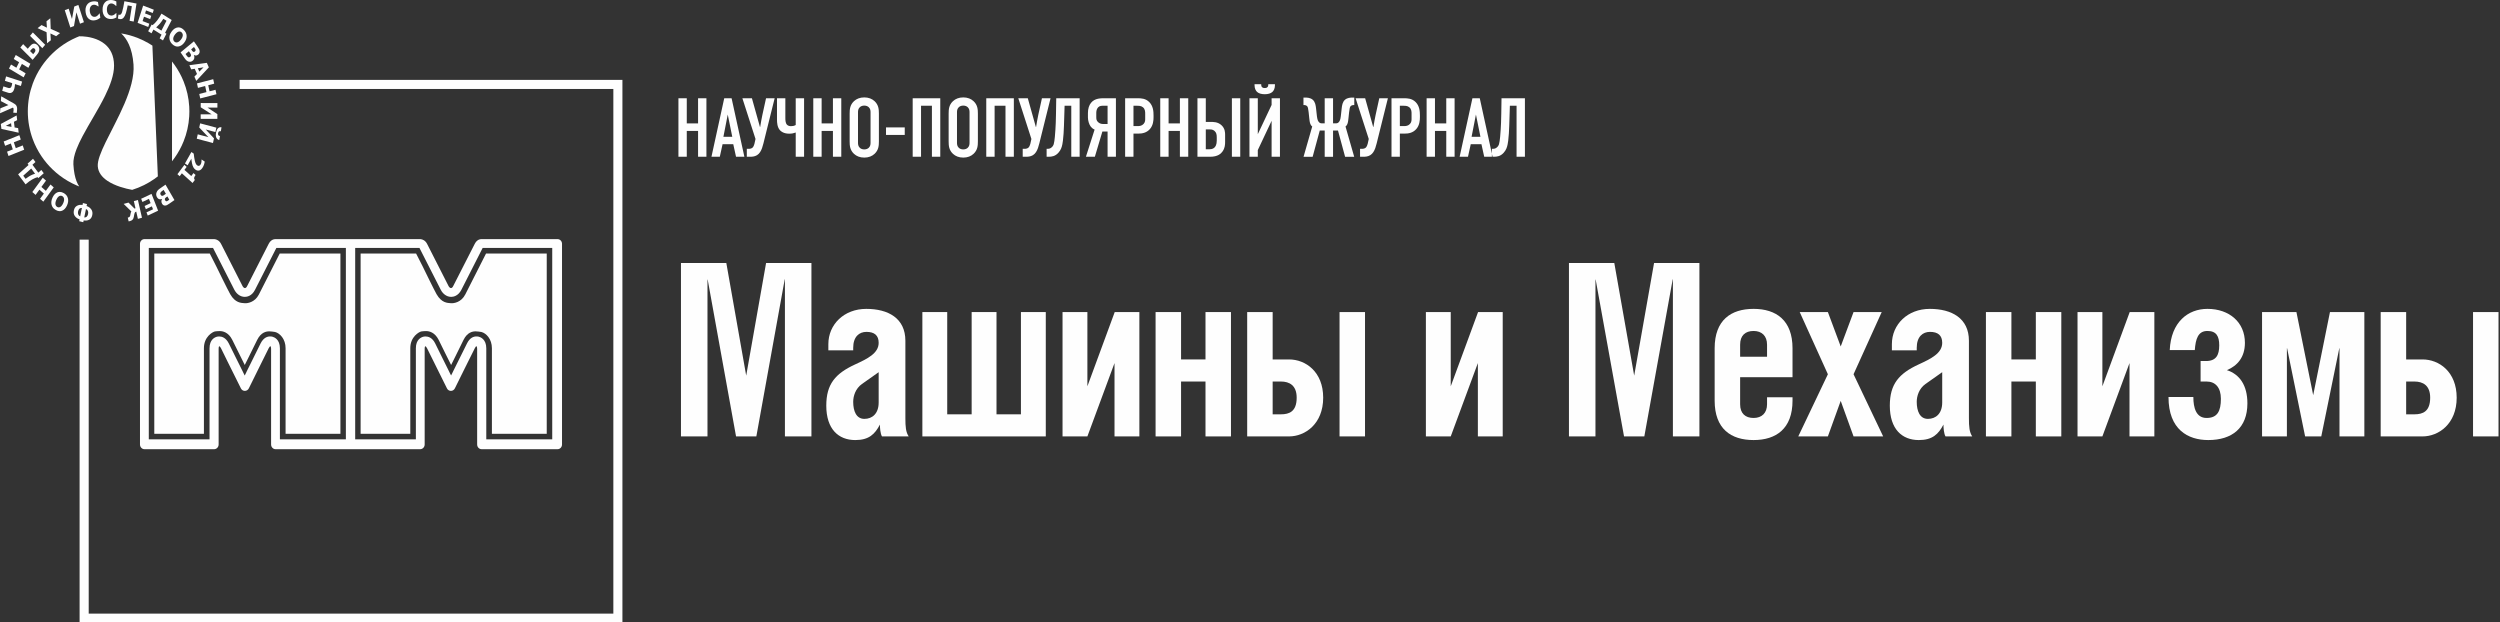 <?xml version="1.0" encoding="UTF-8"?>
<svg width="490px" height="122px" viewBox="0 0 490 122" version="1.1" xmlns="http://www.w3.org/2000/svg" xmlns:xlink="http://www.w3.org/1999/xlink">
    <rect x="0" y="0" width="490" height="122" fill="#333333" stroke="none"/>
    <!-- Generator: Sketch 50.2 (55047) - http://www.bohemiancoding.com/sketch -->
    <title>Group</title>
    <desc>Created with Sketch.</desc>
    <defs></defs>
    <g id="Page-1" stroke="none" stroke-width="1" fill="none" fill-rule="evenodd">
        <g id="Artboard-1" fill="#FEFEFE">
            <g id="Group">
                <g id="Group-9" transform="translate(27, 16.047)">
                    <path d="M105.972,3.209 L105.972,14.678 L107.608,14.678 L107.608,9.614 L109.822,9.614 L109.822,14.678 L111.459,14.678 L111.459,3.209 L109.822,3.209 L109.822,8.142 L107.608,8.142 L107.608,3.209 L105.972,3.209 Z M118.899,14.678 L116.392,3.209 L114.951,3.209 L112.445,14.678 L114.081,14.678 L114.622,12.22 L116.72,12.22 L117.262,14.678 L118.899,14.678 Z M116.524,10.763 L114.788,10.763 L115.639,6.405 L116.524,10.763 Z M118.506,3.209 L121.079,11.19 L120.866,12.157 C120.818,12.37 120.67,12.714 120.539,12.845 C120.391,13.009 120.113,13.124 119.785,13.124 L119.375,13.124 L119.375,14.678 L119.965,14.678 C120.391,14.678 120.883,14.662 121.375,14.368 C122.341,13.779 122.555,12.321 122.882,11.043 L124.832,3.209 L123.144,3.209 L122.424,6.487 C122.276,7.159 122.095,8.207 121.997,8.83 L121.948,8.83 L120.375,3.209 L118.506,3.209 Z M128.962,3.209 L128.962,8.454 C128.651,8.634 128.355,8.682 128.044,8.682 C127.798,8.682 127.469,8.634 127.24,8.388 C126.928,8.043 126.928,7.404 126.928,7.061 L126.928,3.209 L125.291,3.209 L125.291,7.421 C125.291,7.978 125.34,8.879 125.865,9.468 C126.062,9.697 126.602,10.155 127.7,10.155 C128.224,10.155 128.618,10.057 128.962,9.926 L128.962,14.678 L130.599,14.678 L130.599,3.209 L128.962,3.209 Z M132.403,3.209 L132.403,14.678 L134.039,14.678 L134.039,9.614 L136.254,9.614 L136.254,14.678 L137.892,14.678 L137.892,3.209 L136.254,3.209 L136.254,8.142 L134.039,8.142 L134.039,3.209 L132.403,3.209 Z M139.532,11.665 C139.532,12.533 139.597,13.369 140.382,14.105 C140.874,14.564 141.545,14.842 142.398,14.842 C143.251,14.842 143.923,14.564 144.414,14.105 C145.199,13.369 145.264,12.533 145.264,11.665 L145.264,6.223 C145.264,5.354 145.199,4.519 144.414,3.782 C143.923,3.323 143.251,3.045 142.398,3.045 C141.545,3.045 140.874,3.323 140.382,3.782 C139.597,4.519 139.532,5.354 139.532,6.223 L139.532,11.665 Z M143.628,11.91 C143.628,12.254 143.595,12.599 143.284,12.911 C143.103,13.091 142.808,13.239 142.398,13.239 C141.988,13.239 141.693,13.091 141.513,12.911 C141.201,12.599 141.168,12.254 141.168,11.91 L141.168,5.977 C141.168,5.633 141.201,5.289 141.513,4.977 C141.693,4.797 141.988,4.649 142.398,4.649 C142.808,4.649 143.103,4.797 143.284,4.977 C143.595,5.289 143.628,5.633 143.628,5.977 L143.628,11.91 Z M146.658,10.401 L150.33,10.401 L150.33,8.928 L146.658,8.928 L146.658,10.401 Z M151.887,3.209 L151.887,14.678 L153.524,14.678 L153.524,4.682 L155.656,4.682 L155.656,14.678 L157.293,14.678 L157.293,3.209 L151.887,3.209 Z M158.934,11.665 C158.934,12.533 158.999,13.369 159.784,14.105 C160.275,14.564 160.948,14.842 161.8,14.842 C162.653,14.842 163.325,14.564 163.815,14.105 C164.601,13.369 164.666,12.533 164.666,11.665 L164.666,6.223 C164.666,5.354 164.601,4.519 163.815,3.782 C163.325,3.323 162.653,3.045 161.8,3.045 C160.948,3.045 160.275,3.323 159.784,3.782 C158.999,4.519 158.934,5.354 158.934,6.223 L158.934,11.665 Z M163.03,11.91 C163.03,12.254 162.997,12.599 162.686,12.911 C162.505,13.091 162.21,13.239 161.8,13.239 C161.39,13.239 161.095,13.091 160.915,12.911 C160.603,12.599 160.57,12.254 160.57,11.91 L160.57,5.977 C160.57,5.633 160.603,5.289 160.915,4.977 C161.095,4.797 161.39,4.649 161.8,4.649 C162.21,4.649 162.505,4.797 162.686,4.977 C162.997,5.289 163.03,5.633 163.03,5.977 L163.03,11.91 Z M166.307,3.209 L166.307,14.678 L167.944,14.678 L167.944,4.682 L170.076,4.682 L170.076,14.678 L171.713,14.678 L171.713,3.209 L166.307,3.209 Z M172.583,3.209 L175.155,11.19 L174.942,12.157 C174.893,12.37 174.745,12.714 174.615,12.845 C174.467,13.009 174.188,13.124 173.861,13.124 L173.451,13.124 L173.451,14.678 L174.04,14.678 C174.467,14.678 174.959,14.662 175.451,14.368 C176.418,13.779 176.63,12.321 176.958,11.043 L178.908,3.209 L177.22,3.209 L176.499,6.487 C176.352,7.159 176.171,8.207 176.073,8.83 L176.024,8.83 L174.45,3.209 L172.583,3.209 Z M184.61,3.209 L180.023,3.209 L179.974,6.288 C179.957,7.764 179.909,8.485 179.859,9.386 C179.826,9.96 179.712,11.631 179.531,12.205 C179.499,12.32 179.351,12.729 178.958,12.96 C178.712,13.107 178.482,13.124 178.319,13.124 L178.138,13.124 L178.138,14.678 L178.515,14.678 C179.187,14.678 179.826,14.564 180.431,13.909 C180.939,13.352 181.104,12.812 181.218,12.254 C181.283,11.944 181.381,11.337 181.463,10.124 C181.528,9.222 181.545,8.288 181.61,6.288 L181.66,4.682 L182.972,4.682 L182.972,14.678 L184.61,14.678 L184.61,3.209 Z M191.72,3.209 L189.658,3.209 C188.821,3.209 187.608,3.16 186.839,4.109 C186.462,4.567 186.234,5.255 186.234,6.108 L186.234,6.977 C186.234,7.6 186.462,8.322 186.757,8.732 C186.904,8.928 187.15,9.189 187.543,9.353 L185.84,14.678 L187.592,14.678 L189.067,9.729 L190.085,9.729 L190.085,14.678 L191.72,14.678 L191.72,3.209 Z M190.085,4.682 L190.085,8.256 L189.232,8.256 C188.871,8.256 188.526,8.175 188.214,7.88 C187.887,7.568 187.87,7.29 187.87,6.846 L187.87,6.026 C187.87,5.584 188.035,5.19 188.248,4.977 C188.576,4.649 188.97,4.682 189.313,4.682 L190.085,4.682 Z M193.526,14.678 L195.161,14.678 L195.161,10.139 L196.13,10.139 C196.835,10.139 197.721,10.008 198.391,9.239 C199.03,8.503 199.095,7.551 199.095,6.912 L199.095,6.584 C199.095,5.731 199.013,4.731 198.261,3.963 C197.54,3.241 196.671,3.209 195.966,3.209 L193.526,3.209 L193.526,14.678 Z M195.161,4.682 L195.736,4.682 C196.179,4.682 196.638,4.666 197.016,4.977 C197.475,5.355 197.458,5.912 197.458,6.305 L197.458,7.06 C197.458,7.469 197.491,7.863 197.146,8.24 C196.802,8.616 196.359,8.666 196.047,8.666 L195.161,8.666 L195.161,4.682 Z M200.408,3.209 L200.408,14.678 L202.044,14.678 L202.044,9.614 L204.259,9.614 L204.259,14.678 L205.896,14.678 L205.896,3.209 L204.259,3.209 L204.259,8.142 L202.044,8.142 L202.044,3.209 L200.408,3.209 Z M207.7,3.209 L207.7,14.678 L210.19,14.678 C211.698,14.678 212.337,14.056 212.647,13.598 C213.089,12.943 213.122,12.304 213.122,11.747 L213.122,10.401 C213.122,9.976 213.122,9.157 212.418,8.501 C211.682,7.814 210.781,7.847 210.141,7.847 L209.336,7.847 L209.336,3.209 L207.7,3.209 Z M209.336,9.32 L210.173,9.32 C210.535,9.32 210.781,9.402 211.043,9.615 C211.403,9.926 211.485,10.32 211.485,10.877 L211.485,11.5 C211.485,13.107 210.502,13.205 210.074,13.205 L209.336,13.205 L209.336,9.32 Z M214.451,14.678 L216.088,14.678 L216.088,3.209 L214.451,3.209 L214.451,14.678 Z M217.892,3.209 L217.892,14.678 L219.529,14.678 L219.529,13.369 L222.235,7.634 L222.235,14.678 L223.871,14.678 L223.871,3.209 L222.235,3.209 L222.235,4.52 L219.529,10.255 L219.529,3.209 L217.892,3.209 Z M222.888,0.456 L221.579,0.456 L221.579,0.604 C221.579,0.735 221.563,0.914 221.382,1.062 C221.234,1.192 221.071,1.209 220.89,1.209 C220.709,1.209 220.546,1.192 220.398,1.062 C220.216,0.914 220.201,0.735 220.201,0.604 L220.201,0.456 L218.891,0.456 L218.891,0.653 C218.891,1.308 219.137,1.733 219.383,1.962 C219.71,2.274 220.25,2.421 220.89,2.421 C221.53,2.421 222.07,2.274 222.397,1.962 C222.643,1.733 222.888,1.308 222.888,0.653 L222.888,0.456 Z M234.277,8.125 L234.277,3.209 L232.64,3.209 L232.64,8.125 L232.034,8.125 C231.804,8.125 231.59,8.028 231.426,7.781 C231.213,7.486 231.148,7.076 231.065,6.272 L230.951,5.24 C230.885,4.617 230.787,3.93 230.295,3.504 C229.82,3.094 229.198,3.078 228.773,3.078 L228.478,3.078 L228.478,4.551 L228.739,4.551 C228.871,4.551 229.052,4.632 229.166,4.731 C229.345,4.896 229.411,5.207 229.492,5.945 L229.608,7.043 C229.657,7.486 229.69,7.896 229.836,8.272 C229.935,8.501 230.033,8.633 230.196,8.747 L228.495,14.681 L230.278,14.681 L231.673,9.533 L232.64,9.533 L232.64,14.681 L234.277,14.681 L234.277,9.533 L235.245,9.533 L236.639,14.681 L238.422,14.681 L236.72,8.747 C236.885,8.633 236.983,8.501 237.081,8.272 C237.229,7.896 237.261,7.486 237.309,7.043 L237.425,5.945 C237.507,5.207 237.572,4.896 237.752,4.731 C237.866,4.632 238.047,4.551 238.177,4.551 L238.439,4.551 L238.439,3.078 L238.145,3.078 C237.719,3.078 237.097,3.094 236.621,3.504 C236.131,3.93 236.032,4.617 235.966,5.24 L235.852,6.272 C235.769,7.076 235.704,7.486 235.491,7.781 C235.326,8.028 235.113,8.125 234.884,8.125 L234.277,8.125 Z M238.702,3.209 L241.276,11.19 L241.062,12.157 C241.013,12.37 240.865,12.714 240.735,12.845 C240.587,13.009 240.308,13.124 239.981,13.124 L239.57,13.124 L239.57,14.678 L240.16,14.678 C240.587,14.678 241.079,14.662 241.57,14.368 C242.537,13.779 242.749,12.321 243.077,11.043 L245.028,3.209 L243.34,3.209 L242.619,6.487 C242.471,7.159 242.291,8.207 242.192,8.83 L242.143,8.83 L240.57,3.209 L238.702,3.209 Z M245.733,14.678 L247.37,14.678 L247.37,10.139 L248.337,10.139 C249.043,10.139 249.928,10.008 250.598,9.239 C251.237,8.503 251.302,7.551 251.302,6.912 L251.302,6.584 C251.302,5.731 251.221,4.731 250.468,3.963 C249.747,3.241 248.879,3.209 248.173,3.209 L245.733,3.209 L245.733,14.678 Z M247.37,4.682 L247.944,4.682 C248.386,4.682 248.846,4.666 249.223,4.977 C249.682,5.355 249.666,5.912 249.666,6.305 L249.666,7.06 C249.666,7.469 249.698,7.863 249.355,8.24 C249.01,8.616 248.568,8.666 248.256,8.666 L247.37,8.666 L247.37,4.682 Z M252.616,3.209 L252.616,14.678 L254.253,14.678 L254.253,9.614 L256.467,9.614 L256.467,14.678 L258.103,14.678 L258.103,3.209 L256.467,3.209 L256.467,8.142 L254.253,8.142 L254.253,3.209 L252.616,3.209 Z M265.543,14.678 L263.035,3.209 L261.595,3.209 L259.088,14.678 L260.724,14.678 L261.266,12.22 L263.363,12.22 L263.905,14.678 L265.543,14.678 Z M263.166,10.763 L261.431,10.763 L262.283,6.405 L263.166,10.763 Z M271.884,3.209 L267.298,3.209 L267.249,6.288 C267.232,7.764 267.183,8.485 267.134,9.386 C267.101,9.96 266.986,11.631 266.806,12.205 C266.773,12.32 266.626,12.729 266.232,12.96 C265.987,13.107 265.757,13.124 265.594,13.124 L265.412,13.124 L265.412,14.678 L265.791,14.678 C266.462,14.678 267.101,14.564 267.707,13.909 C268.214,13.352 268.378,12.812 268.493,12.254 C268.558,11.944 268.656,11.337 268.738,10.124 C268.803,9.222 268.82,8.288 268.885,6.288 L268.934,4.682 L270.247,4.682 L270.247,14.678 L271.884,14.678 L271.884,3.209 Z" id="Fill-1"></path>
                    <path d="M56.512,48.845 C57.118,48.845 58.221,49.071 58.976,50.567 L60.245,53.141 L61.418,55.491 L61.953,54.42 L63.854,50.567 C64.599,49.06 65.649,48.896 66.232,48.896 C66.43,48.896 67.164,48.977 67.357,49.023 C68.31,49.263 69.414,50.415 69.414,52.198 L69.414,68.975 L80.16,68.975 L80.16,33.639 L68.266,33.639 C67.447,35.268 64.224,41.608 64.192,41.672 C63.394,43.231 61.932,43.424 61.423,43.383 C60.689,43.335 59.554,43.335 58.564,41.614 C58.109,40.828 55.833,36.151 55.833,36.151 L54.553,33.639 L43.682,33.639 L43.682,68.975 L53.418,68.975 L53.418,52.198 C53.418,49.948 55.11,49.028 55.564,48.917 C55.689,48.877 56.26,48.845 56.512,48.845" id="Fill-3"></path>
                    <path d="M16.071,48.845 C16.673,48.845 17.782,49.071 18.527,50.567 L19.806,53.141 L20.974,55.491 L21.508,54.42 L23.413,50.567 C24.159,49.06 25.202,48.896 25.788,48.896 C25.997,48.896 26.719,48.977 26.918,49.023 C27.865,49.263 28.974,50.415 28.974,52.198 L28.974,68.975 L39.722,68.975 L39.722,33.639 L27.828,33.639 C27.006,35.268 23.78,41.608 23.742,41.672 C22.948,43.231 21.483,43.424 20.984,43.383 C20.248,43.335 19.107,43.335 18.122,41.614 C17.667,40.828 15.386,36.151 15.386,36.151 L14.114,33.639 L3.241,33.639 L3.241,68.975 L12.968,68.975 L12.968,52.198 C12.968,49.948 14.655,49.028 15.109,48.917 C15.249,48.877 15.819,48.845 16.071,48.845" id="Fill-5"></path>
                    <path d="M1.311,71.996 L14.968,71.996 C15.456,71.996 15.852,71.578 15.852,71.075 L15.852,52.322 C15.852,51.947 15.935,51.845 15.935,51.845 C15.935,51.845 15.952,51.834 15.973,51.828 C16.066,51.807 16.203,51.995 16.313,52.198 L17.605,54.828 L20.211,60.064 C20.358,60.375 20.655,60.568 20.984,60.568 C21.32,60.568 21.62,60.375 21.775,60.064 L23.715,56.134 L25.668,52.198 C25.837,51.883 25.947,51.817 25.957,51.817 C25.957,51.817 25.968,51.817 25.998,51.823 C26.091,51.85 26.134,52.086 26.134,52.322 L26.134,71.075 C26.134,71.578 26.527,71.996 27.012,71.996 L41.701,71.996 L41.717,71.996 L41.733,71.996 L55.351,71.996 C55.844,71.996 56.235,71.578 56.235,71.075 L56.235,52.322 C56.235,51.947 56.32,51.845 56.32,51.845 C56.32,51.845 56.331,51.834 56.353,51.828 C56.449,51.807 56.588,51.995 56.695,52.198 L60.599,60.064 C60.739,60.375 61.054,60.568 61.376,60.568 C61.707,60.568 62.002,60.375 62.158,60.064 L64.101,56.134 L66.067,52.198 C66.217,51.883 66.334,51.817 66.345,51.817 C66.345,51.817 66.356,51.817 66.378,51.823 C66.474,51.85 66.522,52.086 66.522,52.322 L66.522,71.075 C66.522,71.578 66.908,71.996 67.401,71.996 L81.586,71.996 L82.143,71.996 L82.282,71.996 C82.769,71.996 83.155,71.578 83.155,71.075 L83.155,31.736 C83.155,31.239 82.769,30.821 82.282,30.821 L81.586,30.821 L67.379,30.821 C66.811,30.826 66.324,31.166 66.056,31.736 L61.836,40.007 C61.751,40.2 61.59,40.416 61.392,40.416 C61.204,40.416 61.006,40.206 60.91,40.007 L56.701,31.736 C56.369,31.096 55.817,30.845 55.399,30.821 L55.351,30.821 L41.733,30.821 C41.728,30.821 41.723,30.821 41.717,30.826 C41.712,30.821 41.707,30.821 41.701,30.821 L27.002,30.821 C26.431,30.826 25.936,31.166 25.668,31.736 L21.451,40.007 C21.363,40.2 21.205,40.416 21.006,40.416 C20.819,40.416 20.623,40.206 20.529,40.007 L16.318,31.736 C15.984,31.096 15.435,30.845 15.014,30.821 L14.968,30.821 L1.311,30.821 C0.831,30.821 0.437,31.239 0.437,31.736 L0.437,71.075 C0.437,71.578 0.831,71.996 1.311,71.996 Z M42.617,32.543 L55.212,32.543 C55.566,33.241 59.394,40.758 59.394,40.758 C59.732,41.427 60.444,42.139 61.429,42.139 C61.82,42.139 62.79,42.002 63.427,40.758 C63.427,40.758 67.358,33.043 67.604,32.543 L81.238,32.543 L81.238,70.058 L68.311,70.058 L68.311,52.214 C68.311,50.453 67.176,50.027 66.832,49.943 C66.721,49.917 66.565,49.893 66.383,49.893 C65.852,49.893 65.092,50.123 64.535,51.259 L62.581,55.192 L61.81,56.744 L61.735,56.905 L61.414,57.548 L61.086,56.905 L61.012,56.744 L59.592,53.885 L58.296,51.259 C57.724,50.112 56.931,49.898 56.406,49.898 C56.224,49.898 56.063,49.928 55.977,49.949 C55.539,50.064 54.511,50.503 54.511,52.214 L54.511,70.058 L42.617,70.058 L42.617,32.543 Z M2.164,32.551 L14.755,32.551 C15.11,33.246 18.939,40.762 18.939,40.762 C19.285,41.427 19.991,42.139 20.984,42.139 C21.368,42.139 22.351,42.009 22.98,40.762 C22.98,40.762 26.907,33.043 27.164,32.551 L40.791,32.551 L40.791,70.058 L27.86,70.058 L27.86,52.22 C27.86,50.453 26.731,50.032 26.38,49.943 C26.27,49.917 26.113,49.893 25.936,49.893 C25.411,49.893 24.653,50.123 24.078,51.259 L22.131,55.192 L21.358,56.744 L21.287,56.905 L20.963,57.558 L20.64,56.905 L20.567,56.744 L19.143,53.885 L17.842,51.259 C17.266,50.118 16.47,49.898 15.962,49.898 C15.775,49.898 15.622,49.928 15.528,49.949 C15.089,50.064 14.069,50.503 14.069,52.22 L14.069,70.058 L2.164,70.058 L2.164,32.551 Z" id="Fill-7"></path>
                </g>
                <polygon id="Fill-10" points="46.969 15.658 46.969 17.437 120.217 17.437 120.217 120.27 17.386 120.27 17.386 46.97 15.602 46.97 15.602 122.047 121.995 122.047 121.995 15.658"></polygon>
                <path d="M20.599,3.307 C20.882,3.59 21.254,3.73 21.712,3.728 C21.868,3.728 21.991,3.719 22.08,3.701 C22.169,3.683 22.265,3.656 22.367,3.623 C22.452,3.595 22.532,3.56 22.611,3.521 C22.689,3.481 22.759,3.446 22.819,3.415 L22.816,2.572 L22.741,2.572 C22.701,2.613 22.652,2.659 22.596,2.711 C22.541,2.762 22.476,2.813 22.404,2.864 C22.337,2.911 22.255,2.956 22.157,2.996 C22.059,3.035 21.956,3.055 21.847,3.056 C21.744,3.056 21.639,3.036 21.533,2.997 C21.43,2.958 21.334,2.893 21.249,2.804 C21.161,2.711 21.09,2.588 21.035,2.437 C20.98,2.285 20.952,2.098 20.952,1.875 C20.95,1.663 20.975,1.479 21.027,1.322 C21.078,1.167 21.145,1.042 21.226,0.95 C21.314,0.849 21.409,0.777 21.508,0.736 C21.605,0.695 21.715,0.674 21.833,0.673 C21.933,0.673 22.029,0.69 22.119,0.725 C22.211,0.761 22.295,0.805 22.372,0.856 C22.448,0.906 22.516,0.959 22.577,1.013 C22.637,1.066 22.687,1.113 22.726,1.15 L22.809,1.15 L22.807,0.295 C22.752,0.265 22.681,0.229 22.594,0.187 C22.505,0.145 22.424,0.113 22.349,0.09 C22.254,0.061 22.154,0.039 22.05,0.024 C21.957,0.01 21.854,0.002 21.741,0.001 L21.699,0.001 C21.246,0.003 20.879,0.149 20.599,0.441 C20.576,0.464 20.554,0.488 20.532,0.515 C20.244,0.854 20.102,1.307 20.105,1.876 C20.106,2.466 20.252,2.923 20.542,3.246 C20.56,3.267 20.579,3.288 20.599,3.307" id="Fill-11"></path>
                <polygon id="Fill-13" points="38.61 16.348 38.799 17.224 39.771 16.973 40.209 16.859 40.466 18.054 39.771 18.233 39.056 18.418 39.245 19.295 39.771 19.159 42.31 18.5 42.426 18.47 42.31 17.934 42.237 17.594 41.073 17.895 40.816 16.702 41.981 16.4 41.791 15.523 39.771 16.046"></polygon>
                <polygon id="Fill-14" points="42.609 21.091 42.612 20.205 42.311 20.203 39.771 20.195 39.342 20.193 39.341 21.027 39.771 21.304 41.49 22.413 39.771 22.406 39.336 22.404 39.333 23.291 39.771 23.293 42.311 23.303 42.602 23.304 42.605 22.366 42.311 22.171 40.662 21.084 42.311 21.09"></polygon>
                <polygon id="Fill-15" points="14.501 5.105 14.969 2.417 14.988 2.474 15.685 4.646 16.185 4.453 16.447 4.352 16.185 3.535 15.36 0.968 14.988 1.112 14.555 1.28 14.108 3.719 13.46 1.703 12.697 1.998 13.786 5.383"></polygon>
                <path d="M17.411,3.704 C17.741,3.972 18.146,4.063 18.624,3.974 C18.777,3.947 18.897,3.915 18.981,3.882 C19.066,3.848 19.157,3.805 19.251,3.753 C19.328,3.712 19.404,3.664 19.475,3.612 C19.546,3.558 19.609,3.511 19.662,3.47 L19.538,2.638 L19.464,2.652 C19.431,2.699 19.39,2.753 19.343,2.814 C19.296,2.874 19.242,2.936 19.177,2.997 C19.118,3.057 19.044,3.116 18.954,3.173 C18.864,3.228 18.766,3.267 18.661,3.286 C18.559,3.305 18.454,3.304 18.346,3.283 C18.237,3.263 18.135,3.215 18.038,3.142 C17.939,3.066 17.851,2.958 17.776,2.818 C17.7,2.678 17.646,2.499 17.613,2.279 C17.581,2.068 17.579,1.882 17.607,1.719 C17.634,1.556 17.681,1.423 17.748,1.317 C17.821,1.201 17.902,1.114 17.993,1.055 C18.083,0.998 18.185,0.958 18.302,0.936 C18.399,0.919 18.495,0.919 18.59,0.938 C18.685,0.957 18.774,0.985 18.856,1.022 C18.937,1.059 19.012,1.1 19.078,1.141 C19.144,1.184 19.201,1.219 19.245,1.251 L19.326,1.235 L19.2,0.392 C19.142,0.372 19.067,0.349 18.975,0.323 C18.883,0.298 18.798,0.281 18.722,0.269 C18.624,0.259 18.524,0.254 18.42,0.258 C18.316,0.26 18.2,0.274 18.074,0.297 C17.594,0.386 17.238,0.623 17.005,1.009 C16.773,1.394 16.7,1.868 16.785,2.428 C16.872,3.011 17.081,3.436 17.411,3.704" id="Fill-16"></path>
                <polygon id="Fill-18" points="29.056 5.287 29.263 4.642 27.948 4.133 28.224 3.277 29.435 3.746 29.642 3.101 28.43 2.633 28.622 2.04 29.784 2.49 29.935 2.549 30.143 1.903 29.784 1.763 28.059 1.095 27.747 2.063 26.971 4.479 27.747 4.78"></polygon>
                <path d="M33.195,7.432 C33.201,7.717 33.278,7.984 33.425,8.23 C33.513,8.378 33.626,8.519 33.765,8.652 C34.134,9.009 34.526,9.164 34.937,9.118 C35.173,9.092 35.398,9.003 35.613,8.85 C35.742,8.757 35.869,8.641 35.99,8.502 C36.02,8.468 36.049,8.433 36.078,8.397 C36.427,7.962 36.594,7.516 36.583,7.061 C36.571,6.605 36.381,6.2 36.01,5.844 L35.99,5.825 C35.867,5.708 35.74,5.614 35.613,5.542 C35.363,5.403 35.104,5.349 34.837,5.38 C34.424,5.428 34.045,5.669 33.698,6.103 C33.589,6.239 33.498,6.376 33.425,6.515 C33.266,6.814 33.19,7.121 33.195,7.432 M33.952,7.563 C33.96,7.44 33.992,7.31 34.05,7.172 C34.107,7.033 34.202,6.882 34.334,6.717 C34.463,6.556 34.589,6.434 34.713,6.346 C34.837,6.261 34.953,6.208 35.059,6.186 C35.177,6.166 35.279,6.17 35.364,6.2 C35.45,6.229 35.53,6.281 35.606,6.355 L35.613,6.361 C35.681,6.428 35.735,6.509 35.774,6.602 C35.815,6.697 35.832,6.808 35.827,6.932 C35.819,7.054 35.786,7.185 35.726,7.327 C35.696,7.397 35.658,7.469 35.613,7.544 C35.565,7.62 35.508,7.7 35.443,7.781 C35.308,7.95 35.185,8.073 35.071,8.15 C34.96,8.226 34.845,8.279 34.73,8.307 C34.624,8.331 34.522,8.329 34.426,8.298 C34.33,8.265 34.245,8.215 34.173,8.146 C34.102,8.077 34.046,7.993 34.004,7.896 C33.962,7.8 33.945,7.688 33.952,7.563" id="Fill-19"></path>
                <path d="M37.12,12.783 L37.477,13.598 L37.904,13.526 L38.167,13.482 L38.612,14.497 L38.1,15.018 L38.468,15.854 L39.771,14.451 L40.932,13.203 L40.543,12.317 L39.771,12.422 L37.904,12.677 L37.12,12.783 Z M39.771,13.213 L39.895,13.193 L39.771,13.319 L39.069,14.036 L38.778,13.377 L39.771,13.213 Z" id="Fill-21"></path>
                <g id="Group-26" transform="translate(23, 0.047)">
                    <path d="M12.99,15.928 C12.872,15.635 12.746,15.347 12.613,15.062 C12.096,13.97 11.457,12.946 10.715,12.008 L10.715,31.567 C11.457,30.63 12.096,29.607 12.613,28.514 C12.746,28.23 12.872,27.941 12.99,27.649 C13.606,26.115 13.987,24.46 14.09,22.732 C14.107,22.419 14.117,22.104 14.117,21.788 C14.117,21.47 14.107,21.155 14.09,20.843 C13.987,19.115 13.606,17.462 12.99,15.928" id="Fill-22"></path>
                    <path d="M0.474,3.69 C0.576,3.709 0.681,3.707 0.792,3.683 C0.902,3.658 0.999,3.615 1.08,3.552 C1.134,3.51 1.194,3.45 1.259,3.373 C1.325,3.296 1.395,3.185 1.468,3.043 C1.537,2.91 1.607,2.734 1.678,2.517 C1.749,2.3 1.817,2.039 1.881,1.732 C1.903,1.626 1.926,1.513 1.95,1.395 C1.975,1.277 2,1.147 2.027,1.012 L2.841,1.165 L2.392,4.027 L3.202,4.179 L3.755,0.643 L1.379,0.195 C1.325,0.489 1.283,0.715 1.258,0.869 C1.231,1.023 1.197,1.198 1.159,1.391 C1.072,1.813 0.992,2.133 0.919,2.352 C0.845,2.571 0.749,2.724 0.628,2.811 C0.594,2.837 0.548,2.85 0.49,2.852 C0.432,2.854 0.384,2.852 0.349,2.845 C0.327,2.84 0.309,2.837 0.296,2.832 C0.282,2.829 0.268,2.823 0.255,2.82 L0.224,2.814 L0.101,3.595 C0.123,3.602 0.174,3.617 0.252,3.638 C0.333,3.66 0.407,3.677 0.474,3.69" id="Fill-24"></path>
                </g>
                <polygon id="Fill-27" points="9.134 6.324 9.219 8.472 9.961 7.896 9.882 6.554 10.295 6.753 10.997 7.092 11.712 6.537 11.775 6.489 11.712 6.46 10.295 5.815 9.94 5.655 9.859 3.58 9.115 4.157 9.191 5.424 8.142 4.912 8.11 4.937 7.366 5.516 8.11 5.855"></polygon>
                <g id="Group-32" transform="translate(29, 2.047)">
                    <path d="M0.784,2.799 L0.722,2.76 L0.042,4.075 L0.699,4.482 L0.784,4.317 L1.073,3.755 L1.801,4.207 L2.662,4.743 L2.287,5.47 L2.942,5.878 L2.966,5.833 L3.621,4.564 L3.351,4.396 L3.745,3.633 L4.424,2.317 L4.654,1.872 L4.424,1.729 L3.745,1.306 L2.966,0.821 L2.649,0.624 C2.388,1.128 2.107,1.575 1.804,1.964 L1.801,1.968 C1.498,2.354 1.203,2.658 0.912,2.879 L0.784,2.799 Z M1.801,3.144 C1.971,2.993 2.144,2.815 2.318,2.608 C2.545,2.341 2.761,2.042 2.966,1.708 L3.01,1.636 L3.633,2.023 L2.966,3.315 L2.637,3.953 L1.801,3.431 L1.602,3.308 C1.668,3.257 1.734,3.203 1.801,3.144 Z" id="Fill-28"></path>
                    <path d="M6.613,8.042 L6.397,8.221 L6.613,8.534 L6.99,9.082 L7.186,9.366 C7.323,9.565 7.452,9.715 7.574,9.817 C7.694,9.919 7.832,9.991 7.982,10.034 C8.017,10.045 8.053,10.053 8.09,10.059 C8.183,10.073 8.278,10.07 8.375,10.05 C8.511,10.022 8.643,9.954 8.772,9.847 C8.821,9.805 8.866,9.762 8.904,9.717 C9.003,9.602 9.062,9.475 9.085,9.336 C9.116,9.144 9.088,8.944 9.001,8.739 L9.014,8.727 C9.144,8.812 9.285,8.848 9.432,8.835 C9.579,8.822 9.717,8.763 9.844,8.658 C9.954,8.566 10.033,8.461 10.082,8.34 C10.131,8.22 10.145,8.088 10.125,7.943 C10.107,7.81 10.067,7.683 10.007,7.562 C9.948,7.442 9.845,7.276 9.699,7.067 L9.003,6.056 L8.904,6.138 L8.09,6.815 L6.99,7.728 L6.613,8.042 Z M8.904,7.263 L9.018,7.168 L9.053,7.218 C9.141,7.347 9.206,7.443 9.25,7.51 C9.292,7.576 9.32,7.64 9.334,7.702 C9.348,7.769 9.342,7.833 9.314,7.893 C9.287,7.954 9.251,8.002 9.21,8.037 C9.152,8.083 9.094,8.114 9.036,8.129 C8.994,8.14 8.95,8.136 8.904,8.118 C8.887,8.112 8.87,8.104 8.853,8.094 C8.795,8.06 8.747,8.019 8.71,7.972 C8.674,7.925 8.613,7.839 8.528,7.716 L8.467,7.626 L8.904,7.263 Z M8.02,7.997 L8.09,8.098 L8.111,8.13 C8.199,8.258 8.269,8.36 8.32,8.438 C8.371,8.515 8.403,8.583 8.418,8.638 C8.445,8.731 8.447,8.812 8.426,8.886 C8.406,8.96 8.355,9.03 8.274,9.097 C8.217,9.145 8.155,9.177 8.09,9.189 L8.074,9.192 C8.004,9.202 7.935,9.188 7.862,9.142 C7.782,9.092 7.716,9.033 7.664,8.963 C7.613,8.893 7.522,8.764 7.394,8.577 L7.367,8.539 L8.02,7.997 Z" id="Fill-30"></path>
                </g>
                <polygon id="Fill-33" points="8.11 9.253 8.299 9.443 8.853 8.778 8.11 8.033 6.437 6.359 6.415 6.386 5.884 7.025 6.415 7.557"></polygon>
                <path d="M27.032,39.196 L26.235,39.416 L26.556,40.82 L26.355,40.876 L25.186,39.705 L24.235,39.967 L25.747,41.45 C25.71,41.488 25.677,41.552 25.645,41.642 C25.613,41.731 25.585,41.856 25.564,42.018 C25.538,42.221 25.497,42.362 25.442,42.443 C25.389,42.522 25.317,42.575 25.227,42.6 L25.044,42.651 L25.213,43.395 C25.239,43.388 25.276,43.38 25.323,43.37 C25.369,43.358 25.43,43.344 25.5,43.325 C25.718,43.264 25.883,43.172 25.995,43.045 C26.107,42.919 26.186,42.739 26.23,42.503 C26.241,42.441 26.255,42.367 26.268,42.283 C26.284,42.2 26.297,42.127 26.308,42.067 C26.351,41.858 26.398,41.718 26.447,41.645 C26.497,41.574 26.581,41.518 26.706,41.477 L27.029,42.897 L27.747,42.699 L27.826,42.677 L27.747,42.332 L27.032,39.196 Z" id="Fill-34"></path>
                <polygon id="Fill-36" points="29.784 38.214 29.7 37.999 27.747 38.918 27.668 38.956 27.747 39.157 27.914 39.585 29.195 38.98 29.521 39.814 28.34 40.37 28.587 40.998 29.766 40.444 29.784 40.488 29.993 41.021 29.784 41.119 28.712 41.623 28.957 42.252 29.784 41.864 30.801 41.384 30.988 41.296 30.801 40.816"></polygon>
                <polygon id="Fill-37" points="42.217 25.883 42.31 25.462 42.407 25.022 42.31 24.995 39.77 24.32 39.231 24.176 39.051 24.987 39.77 25.745 40.848 26.882 39.77 26.596 38.757 26.326 38.566 27.189 39.77 27.509 41.742 28.032 41.943 27.123 40.325 25.38"></polygon>
                <g id="Group-42" transform="translate(30, 29.047)">
                    <path d="M9.525,2.218 L9.492,2.278 C9.493,2.313 9.493,2.364 9.498,2.433 C9.499,2.503 9.495,2.582 9.485,2.672 C9.472,2.761 9.454,2.846 9.434,2.927 C9.412,3.008 9.379,3.087 9.335,3.165 C9.249,3.317 9.149,3.411 9.031,3.45 C8.915,3.487 8.793,3.463 8.662,3.375 C8.549,3.297 8.456,3.187 8.386,3.048 C8.315,2.908 8.248,2.715 8.19,2.468 C8.146,2.279 8.104,2.068 8.068,1.834 C8.03,1.6 7.995,1.342 7.968,1.059 L7.904,1.016 L7.513,0.75 L7.09,1.503 L6.25,2.994 L6.777,3.35 L7.09,2.793 L7.503,2.056 C7.511,2.133 7.524,2.258 7.545,2.433 C7.567,2.608 7.598,2.794 7.641,2.993 C7.707,3.306 7.796,3.56 7.904,3.751 L7.909,3.759 C8.018,3.95 8.155,4.102 8.32,4.213 C8.586,4.394 8.845,4.44 9.098,4.353 C9.345,4.268 9.569,4.05 9.771,3.698 L9.781,3.681 C9.877,3.51 9.956,3.321 10.02,3.111 C10.084,2.901 10.121,2.741 10.132,2.63 L9.771,2.385 L9.525,2.218 Z" id="Fill-38"></path>
                    <path d="M2.745,7.669 L2.439,7.141 L1.966,7.472 L1.335,7.912 C1.144,8.045 0.997,8.175 0.895,8.299 C0.86,8.341 0.829,8.385 0.801,8.431 C0.743,8.522 0.698,8.622 0.663,8.728 C0.619,8.865 0.604,9.007 0.618,9.158 C0.633,9.308 0.684,9.458 0.77,9.608 C0.779,9.625 0.791,9.642 0.801,9.658 C0.914,9.835 1.05,9.947 1.208,9.992 C1.381,10.042 1.563,10.027 1.758,9.947 L1.767,9.963 C1.68,10.101 1.636,10.25 1.636,10.412 C1.635,10.574 1.677,10.729 1.763,10.878 C1.821,10.978 1.888,11.058 1.966,11.119 C1.987,11.135 2.009,11.151 2.032,11.164 C2.137,11.227 2.257,11.253 2.39,11.243 C2.512,11.234 2.63,11.2 2.744,11.144 L2.745,11.143 C2.858,11.089 3.018,10.989 3.219,10.849 L3.424,10.705 L4.193,10.168 L3.424,8.842 L2.745,7.669 Z M2.086,9.228 C2.043,9.257 2.002,9.279 1.966,9.296 C1.94,9.306 1.917,9.314 1.896,9.32 C1.812,9.341 1.736,9.337 1.671,9.308 C1.605,9.28 1.545,9.218 1.492,9.125 C1.45,9.052 1.425,8.976 1.422,8.898 C1.417,8.82 1.437,8.745 1.483,8.671 C1.535,8.586 1.595,8.52 1.663,8.469 C1.721,8.424 1.823,8.352 1.966,8.251 L2.034,8.203 L2.071,8.177 L2.511,8.936 L2.383,9.025 C2.26,9.111 2.161,9.179 2.086,9.228 Z M3.134,10.128 C3.012,10.214 2.917,10.277 2.854,10.319 C2.817,10.344 2.78,10.363 2.745,10.377 C2.719,10.387 2.695,10.393 2.672,10.397 C2.61,10.409 2.552,10.395 2.5,10.36 C2.448,10.324 2.406,10.282 2.379,10.233 C2.339,10.168 2.317,10.102 2.309,10.036 C2.301,9.971 2.317,9.905 2.355,9.838 C2.391,9.777 2.432,9.729 2.478,9.692 C2.524,9.657 2.606,9.597 2.724,9.515 L2.745,9.501 L2.812,9.454 L3.183,10.094 L3.134,10.128 Z" id="Fill-40"></path>
                </g>
                <polygon id="Fill-43" points="4.633 15.157 4.97 14.48 5.026 14.366 4.97 14.333 3.755 13.603 4.292 12.526 4.97 12.934 5.562 13.289 5.704 13.006 5.955 12.499 5.704 12.348 4.97 11.908 3.088 10.778 3.047 10.86 2.695 11.569 3.047 11.78 3.744 12.198 3.209 13.274 3.047 13.177 2.158 12.645 1.765 13.436 3.047 14.205"></polygon>
                <g id="Group-54" transform="translate(0, 8.047)">
                    <path d="M1.698,10.159 C1.819,10.188 1.929,10.195 2.031,10.18 C2.158,10.162 2.274,10.117 2.378,10.044 C2.479,9.97 2.566,9.875 2.636,9.758 C2.705,9.641 2.759,9.509 2.8,9.361 C2.851,9.167 2.884,9.007 2.899,8.88 C2.913,8.756 2.926,8.605 2.937,8.431 L3.047,8.467 L4.096,8.806 L4.329,7.94 L3.047,7.526 L1.698,7.091 L1.193,6.928 L0.961,7.792 L1.698,8.03 L2.39,8.254 C2.385,8.313 2.375,8.39 2.357,8.484 C2.339,8.577 2.324,8.651 2.309,8.705 C2.268,8.856 2.221,8.969 2.165,9.042 C2.112,9.115 2.045,9.166 1.97,9.191 C1.885,9.219 1.804,9.226 1.726,9.212 L1.698,9.206 C1.623,9.19 1.527,9.163 1.41,9.126 L0.667,8.886 L0.435,9.755 L1.592,10.13 C1.629,10.141 1.664,10.151 1.698,10.159" id="Fill-44"></path>
                    <path d="M2.538,13.04 C2.594,13.076 2.631,13.143 2.649,13.241 C2.666,13.338 2.672,13.441 2.663,13.547 C2.66,13.585 2.657,13.626 2.65,13.671 C2.644,13.714 2.637,13.755 2.632,13.793 C2.625,13.841 2.618,13.877 2.611,13.908 C2.604,13.938 2.599,13.96 2.595,13.975 L2.591,14.03 L3.046,14.069 L3.283,14.089 C3.29,14.04 3.303,13.943 3.317,13.796 C3.332,13.649 3.343,13.521 3.351,13.411 C3.359,13.306 3.358,13.204 3.349,13.105 C3.341,13.008 3.317,12.911 3.28,12.81 C3.24,12.71 3.181,12.613 3.099,12.518 C3.083,12.499 3.065,12.479 3.046,12.461 C2.971,12.389 2.875,12.318 2.758,12.251 L1.697,11.653 L0.237,10.832 L0.17,11.768 L1.651,12.546 L0.068,13.182 L0,14.152 L1.697,13.409 L2.538,13.04 Z" id="Fill-46"></path>
                    <path d="M5.704,2.987 L6.399,3.684 L6.415,3.664 L7.274,2.631 C7.414,2.461 7.519,2.302 7.586,2.153 C7.654,2.004 7.691,1.841 7.703,1.665 C7.711,1.516 7.686,1.368 7.627,1.219 C7.569,1.071 7.482,0.938 7.363,0.82 C7.246,0.703 7.123,0.617 6.99,0.56 C6.858,0.504 6.721,0.488 6.579,0.515 C6.523,0.526 6.468,0.541 6.415,0.562 C6.322,0.598 6.234,0.65 6.154,0.718 C6.03,0.824 5.904,0.955 5.774,1.11 L5.704,1.195 L5.443,1.509 L4.97,1.036 L4.536,0.601 L3.984,1.265 L4.97,2.252 L5.704,2.987 Z M6.137,1.656 C6.219,1.557 6.291,1.49 6.355,1.45 C6.375,1.438 6.396,1.427 6.415,1.418 C6.457,1.4 6.496,1.39 6.535,1.389 C6.591,1.388 6.641,1.4 6.685,1.425 C6.729,1.453 6.769,1.485 6.81,1.525 C6.91,1.624 6.952,1.741 6.94,1.872 C6.927,2.003 6.864,2.137 6.752,2.272 L6.503,2.572 L6.415,2.483 L5.889,1.956 L6.137,1.656 Z" id="Fill-48"></path>
                    <path d="M12.488,29.79 C12.22,29.64 11.961,29.565 11.712,29.565 C11.553,29.564 11.398,29.594 11.247,29.654 C10.857,29.809 10.543,30.144 10.302,30.661 L10.295,30.676 C10.061,31.186 9.999,31.659 10.112,32.092 C10.152,32.249 10.213,32.393 10.295,32.526 C10.442,32.763 10.656,32.96 10.938,33.117 C11.204,33.268 11.463,33.344 11.712,33.344 C11.872,33.344 12.028,33.313 12.18,33.251 C12.568,33.093 12.883,32.758 13.122,32.244 C13.36,31.734 13.422,31.26 13.311,30.819 C13.201,30.38 12.927,30.036 12.488,29.79 M12.543,31.302 C12.517,31.452 12.459,31.624 12.367,31.821 C12.279,32.011 12.184,32.164 12.083,32.28 C11.983,32.397 11.883,32.48 11.784,32.529 C11.76,32.54 11.735,32.551 11.712,32.56 C11.629,32.59 11.555,32.604 11.485,32.598 C11.397,32.592 11.306,32.565 11.216,32.514 C11.131,32.466 11.058,32.401 10.998,32.319 C10.937,32.238 10.896,32.135 10.873,32.013 C10.852,31.893 10.856,31.757 10.883,31.602 C10.909,31.448 10.967,31.277 11.056,31.087 C11.149,30.886 11.241,30.734 11.333,30.629 C11.423,30.524 11.523,30.443 11.628,30.386 C11.656,30.37 11.684,30.358 11.712,30.348 C11.782,30.321 11.855,30.31 11.926,30.313 C12.026,30.317 12.118,30.343 12.205,30.392 C12.289,30.44 12.363,30.504 12.424,30.587 C12.486,30.67 12.528,30.774 12.549,30.896 C12.57,31.018 12.568,31.154 12.543,31.302" id="Fill-50"></path>
                    <path d="M7.371,26.675 L7.511,26.862 L8.11,26.326 L8.577,25.906 L8.11,25.278 L8.101,25.266 L7.511,25.795 L6.415,24.321 L6.357,24.241 L6.415,24.189 L6.947,23.713 L6.47,23.072 L6.415,23.121 L5.704,23.759 L5.404,24.028 L5.6,24.292 L4.97,24.855 L3.553,26.125 L4.97,28.033 L5.01,28.086 C5.241,27.878 5.472,27.691 5.704,27.524 C5.882,27.395 6.061,27.279 6.24,27.174 C6.299,27.139 6.357,27.105 6.415,27.073 C6.759,26.885 7.077,26.752 7.371,26.675 M5.972,26.368 C5.883,26.416 5.794,26.466 5.704,26.52 C5.472,26.659 5.24,26.819 5.007,27 L4.97,26.95 L4.555,26.391 L4.97,26.019 L5.704,25.361 L6.119,24.989 L6.415,25.387 L6.872,26.001 C6.725,26.04 6.573,26.092 6.415,26.158 C6.272,26.217 6.125,26.287 5.972,26.368" id="Fill-52"></path>
                </g>
                <polygon id="Fill-55" points="10.533 36.727 10.295 36.518 9.892 36.164 8.986 37.405 8.114 36.639 9.02 35.398 8.379 34.835 8.11 35.205 6.415 37.529 6.336 37.636 6.415 37.705 6.977 38.2 7.725 37.174 8.11 37.511 8.597 37.939 8.11 38.609 7.85 38.965 8.11 39.193 8.491 39.528 10.295 37.053"></polygon>
                <polygon id="Fill-56" points="3.046 26.799 1.698 27.339 0.721 27.731 1 28.577 1.698 28.298 2.126 28.127 2.507 29.279 1.698 29.603 1.385 29.729 1.665 30.575 1.698 30.564 3.046 30.022 4.737 29.346 4.455 28.499 3.095 29.044 3.046 28.901 2.711 27.893 3.046 27.758 4.072 27.348 3.791 26.5"></polygon>
                <path d="M3.046,22.742 L1.698,23.468 L0.16,24.296 L0.275,25.271 L1.698,25.581 L3.046,25.874 L3.659,26.008 L3.554,25.112 L3.046,25.018 L2.864,24.985 L2.732,23.867 L3.046,23.709 L3.366,23.549 L3.257,22.629 L3.046,22.742 Z M1.698,24.769 L1.143,24.663 L1.698,24.384 L2.167,24.147 L2.252,24.873 L1.698,24.769 Z" id="Fill-57"></path>
                <g id="Group-68" transform="translate(5, 6.047)">
                    <path d="M23.229,30.231 C23.923,29.886 24.588,29.492 25.218,29.053 C25.463,28.882 25.703,28.705 25.938,28.522 L24.87,2.889 C24.621,2.726 24.367,2.57 24.109,2.42 C23.444,2.035 22.748,1.697 22.028,1.409 C20.984,0.993 19.887,0.685 18.75,0.5 C19.829,1.497 20.933,3.311 21.169,6.613 C21.506,11.333 17.89,17.335 15.723,21.789 C14.757,23.774 14.078,25.451 14.166,26.57 C14.262,27.781 15.021,28.697 16.039,29.387 C17.537,30.403 19.592,30.927 20.909,31.165 C21.712,30.913 22.488,30.6 23.229,30.231" id="Fill-58"></path>
                    <path d="M37.92,19.715 C38.002,19.662 38.123,19.651 38.282,19.682 L38.417,18.908 C38.163,18.853 37.94,18.912 37.745,19.083 C37.572,19.236 37.449,19.485 37.371,19.83 C37.361,19.873 37.352,19.918 37.343,19.965 C37.269,20.391 37.291,20.721 37.41,20.959 L37.419,20.977 C37.539,21.203 37.724,21.344 37.975,21.402 L38.114,20.627 C37.959,20.591 37.852,20.529 37.792,20.444 C37.733,20.358 37.718,20.229 37.748,20.056 C37.779,19.883 37.837,19.77 37.92,19.715" id="Fill-60"></path>
                    <path d="M11.972,34.33 L12.05,33.952 L11.809,33.89 L11.254,33.748 L11.175,34.125 C10.979,34.094 10.794,34.09 10.621,34.112 C10.422,34.138 10.241,34.198 10.076,34.293 C9.765,34.47 9.566,34.771 9.481,35.192 C9.392,35.62 9.454,35.986 9.664,36.289 C9.875,36.592 10.185,36.815 10.595,36.953 L10.523,37.305 L10.756,37.365 L11.32,37.51 L11.392,37.157 C11.591,37.188 11.776,37.195 11.946,37.177 C12.151,37.155 12.337,37.098 12.501,37.006 C12.802,36.835 12.996,36.538 13.084,36.113 C13.171,35.685 13.11,35.317 12.9,35.01 C12.689,34.702 12.38,34.474 11.972,34.33 Z M10.716,36.369 L10.715,36.369 C10.542,36.286 10.418,36.162 10.343,35.996 C10.27,35.83 10.256,35.636 10.3,35.415 C10.35,35.175 10.433,34.996 10.551,34.879 C10.58,34.848 10.614,34.822 10.65,34.801 C10.756,34.736 10.891,34.705 11.056,34.708 L10.716,36.369 Z M12.258,35.916 C12.214,36.136 12.127,36.301 11.999,36.416 C11.974,36.44 11.945,36.46 11.917,36.478 C11.804,36.55 11.669,36.582 11.512,36.573 L11.852,34.919 L11.854,34.912 C12.046,35.009 12.173,35.142 12.236,35.309 C12.3,35.475 12.307,35.678 12.258,35.916 Z" id="Fill-62"></path>
                    <path d="M32.923,27.877 L32.505,28.436 L32.487,28.459 L31.363,27.442 L31.149,27.248 L31.344,26.988 L31.585,26.666 L31.321,26.427 L31.142,26.267 L30.947,26.528 L29.776,28.091 L30.218,28.491 L30.645,27.921 L31.019,28.259 L31.412,28.615 L32.556,29.65 L32.741,29.818 L33.194,29.214 C33.129,29.147 33.088,29.078 33.065,29.003 C33.044,28.929 33.042,28.849 33.06,28.766 C33.075,28.694 33.109,28.613 33.162,28.519 C33.207,28.436 33.259,28.357 33.314,28.281 L33.336,28.25 L33.312,28.228 L32.923,27.877 Z" id="Fill-64"></path>
                    <path d="M11.185,20.635 C12.507,18.135 14.29,15.381 15.598,12.718 C16.62,10.64 17.354,8.618 17.354,6.816 C17.354,4.8 16.602,3.49 15.598,2.638 C14.14,1.4 12.156,1.132 11.185,1.078 C10.823,1.057 10.601,1.066 10.601,1.066 L10.572,1.048 C10.376,1.123 10.18,1.203 9.989,1.287 C8.816,1.795 7.716,2.44 6.712,3.202 C6.215,3.578 5.742,3.984 5.295,4.415 C4.476,5.202 3.744,6.076 3.11,7.023 C2.421,8.053 1.849,9.168 1.415,10.349 C1.107,11.19 0.867,12.066 0.705,12.966 C0.538,13.882 0.452,14.825 0.452,15.788 C0.452,16.751 0.538,17.692 0.705,18.607 C0.867,19.508 1.107,20.383 1.415,21.223 C1.849,22.404 2.421,23.519 3.11,24.548 C3.744,25.493 4.476,26.367 5.295,27.153 C5.742,27.584 6.215,27.988 6.712,28.364 C7.716,29.126 8.816,29.772 9.989,30.279 C10.168,30.357 10.348,30.431 10.53,30.502 C10.347,30.24 10.158,29.898 9.989,29.45 C9.703,28.696 9.467,27.643 9.384,26.172 C9.335,25.294 9.572,24.291 9.989,23.202 C10.3,22.389 10.713,21.529 11.185,20.635" id="Fill-66"></path>
                </g>
                <polygon id="Fill-69" points="142.359 51.548 146.255 73.627 150.152 51.548 159.04 51.548 159.04 85.537 153.845 85.537 153.845 54.75 153.805 54.75 148.244 85.537 144.266 85.537 138.706 54.797 138.666 54.797 138.666 85.537 133.47 85.537 133.47 51.548"></polygon>
                <path d="M162.357,68.664 L162.357,67.459 C162.357,63.575 165.441,60.54 169.784,60.54 C174.086,60.54 177.455,62.37 177.455,66.789 L177.455,81.966 C177.455,83.618 177.537,84.69 178.104,85.537 L172.869,85.537 C172.544,85.002 172.463,83.841 172.463,83.216 C171.489,85.091 170.312,86.252 167.633,86.252 C164.345,86.252 161.951,84.109 161.951,79.511 C161.951,75.27 163.736,73.217 167.593,71.431 C170.027,70.316 172.219,69.244 172.219,67.191 C172.219,65.718 171.367,65.048 169.825,65.048 C168.404,65.048 167.227,65.985 167.227,68.173 L167.227,68.664 L162.357,68.664 Z M168.931,75.27 C167.674,76.163 167.227,77.636 167.227,78.752 C167.227,80.583 167.836,82.1 169.419,82.1 C170.961,82.1 172.219,81.074 172.219,78.886 L172.219,72.949 L168.931,75.27 Z" id="Fill-70"></path>
                <polygon id="Fill-72" points="185.655 81.207 190.444 81.207 190.444 61.164 195.315 61.164 195.315 81.207 200.103 81.207 200.103 61.164 204.974 61.164 204.974 85.537 180.785 85.537 180.785 61.164 185.655 61.164"></polygon>
                <polygon id="Fill-73" points="213.128 61.164 213.128 75.716 218.486 61.164 223.316 61.164 223.316 85.537 218.445 85.537 218.445 71.163 213.128 85.537 208.258 85.537 208.258 61.164"></polygon>
                <polygon id="Fill-74" points="231.488 70.449 236.277 70.449 236.277 61.164 241.269 61.164 241.269 85.537 236.277 85.537 236.277 74.779 231.488 74.779 231.488 85.537 226.495 85.537 226.495 61.164 231.488 61.164"></polygon>
                <path d="M249.441,70.449 L252.648,70.449 C255.895,70.449 259.345,72.859 259.345,77.949 C259.345,83.082 255.813,85.537 252.648,85.537 L244.449,85.537 L244.449,61.164 L249.441,61.164 L249.441,70.449 Z M249.441,81.207 L251.065,81.207 C252.688,81.207 254.149,80.671 254.149,77.949 C254.149,75.538 252.729,74.779 251.065,74.779 L249.441,74.779 L249.441,81.207 Z M262.551,85.537 L267.543,85.537 L267.543,61.164 L262.551,61.164 L262.551,85.537 Z" id="Fill-75"></path>
                <polygon id="Fill-77" points="284.345 61.164 284.345 75.716 289.702 61.164 294.532 61.164 294.532 85.537 289.662 85.537 289.662 71.163 284.345 85.537 279.474 85.537 279.474 61.164"></polygon>
                <polygon id="Fill-78" points="316.403 51.548 320.3 73.627 324.196 51.548 333.084 51.548 333.084 85.537 327.889 85.537 327.889 54.75 327.849 54.75 322.288 85.537 318.311 85.537 312.751 54.797 312.71 54.797 312.71 85.537 307.514 85.537 307.514 51.548"></polygon>
                <path d="M341.065,73.931 L341.065,79.242 C341.065,81.028 342.079,81.921 343.702,81.921 C345.327,81.921 346.341,80.939 346.341,79.242 L346.341,77.859 L351.334,77.859 L351.334,78.528 C351.334,84.019 348.127,86.251 343.702,86.251 C339.279,86.251 336.072,84.064 336.072,78.528 L336.072,68.262 C336.072,62.727 339.279,60.539 343.702,60.539 C348.127,60.539 351.334,62.771 351.334,68.262 L351.334,73.931 L341.065,73.931 Z M346.341,69.914 L346.341,67.548 C346.341,65.851 345.327,64.869 343.702,64.869 C342.079,64.869 341.065,65.762 341.065,67.548 L341.065,69.914 L346.341,69.914 Z" id="Fill-79"></path>
                <polygon id="Fill-81" points="358.264 61.164 360.779 67.905 363.296 61.164 368.815 61.164 363.296 73.351 369.101 85.537 363.296 85.537 360.779 78.573 358.264 85.537 352.459 85.537 358.264 73.351 352.743 61.164"></polygon>
                <path d="M370.81,68.664 L370.81,67.459 C370.81,63.575 373.894,60.54 378.237,60.54 C382.54,60.54 385.909,62.37 385.909,66.789 L385.909,81.966 C385.909,83.618 385.99,84.69 386.557,85.537 L381.322,85.537 C380.997,85.002 380.916,83.841 380.916,83.216 C379.942,85.091 378.765,86.252 376.086,86.252 C372.798,86.252 370.404,84.109 370.404,79.511 C370.404,75.27 372.19,73.217 376.046,71.431 C378.481,70.316 380.673,69.244 380.673,67.191 C380.673,65.718 379.82,65.048 378.278,65.048 C376.857,65.048 375.68,65.985 375.68,68.173 L375.68,68.664 L370.81,68.664 Z M377.385,75.27 C376.127,76.163 375.68,77.636 375.68,78.752 C375.68,80.583 376.289,82.1 377.872,82.1 C379.414,82.1 380.673,81.074 380.673,78.886 L380.673,72.949 L377.385,75.27 Z" id="Fill-82"></path>
                <polygon id="Fill-84" points="394.234 70.449 399.023 70.449 399.023 61.164 404.015 61.164 404.015 85.537 399.023 85.537 399.023 74.779 394.234 74.779 394.234 85.537 389.241 85.537 389.241 61.164 394.234 61.164"></polygon>
                <polygon id="Fill-85" points="412.066 61.164 412.066 75.716 417.423 61.164 422.253 61.164 422.253 85.537 417.383 85.537 417.383 71.163 412.066 85.537 407.195 85.537 407.195 61.164"></polygon>
                <path d="M425.27,68.619 C425.514,63.128 428.842,60.539 432.657,60.539 C436.959,60.539 440.003,63.173 440.003,67.191 C440.003,70.048 438.502,71.699 436.472,72.548 C438.948,73.351 440.49,75.493 440.49,79.064 C440.49,83.886 437.487,86.251 432.819,86.251 C428.842,86.251 425.026,84.198 425.026,77.814 L429.897,77.814 C429.897,79.913 430.425,81.921 432.494,81.921 C434.605,81.921 435.295,80.582 435.295,78.172 C435.295,75.94 434.199,74.779 432.494,74.779 L431.317,74.779 L431.317,70.762 L432.373,70.762 C434.362,70.762 434.97,69.601 434.97,67.682 C434.97,65.896 434.402,64.87 432.657,64.87 C430.83,64.87 430.344,66.387 430.181,68.619 L425.27,68.619 Z" id="Fill-86"></path>
                <polygon id="Fill-88" points="450.099 61.164 453.386 77.457 456.673 61.164 463.412 61.164 463.412 85.537 458.54 85.537 458.54 68.262 458.5 68.262 454.969 85.537 451.803 85.537 448.273 68.262 448.232 68.262 448.232 85.537 443.361 85.537 443.361 61.164"></polygon>
                <path d="M471.607,70.449 L474.814,70.449 C478.06,70.449 481.51,72.859 481.51,77.949 C481.51,83.082 477.979,85.537 474.814,85.537 L466.614,85.537 L466.614,61.164 L471.607,61.164 L471.607,70.449 Z M471.607,81.207 L473.23,81.207 C474.854,81.207 476.315,80.671 476.315,77.949 C476.315,75.538 474.895,74.779 473.23,74.779 L471.607,74.779 L471.607,81.207 Z M484.716,85.537 L489.709,85.537 L489.709,61.164 L484.716,61.164 L484.716,85.537 Z" id="Fill-89"></path>
            </g>
        </g>
    </g>
</svg>